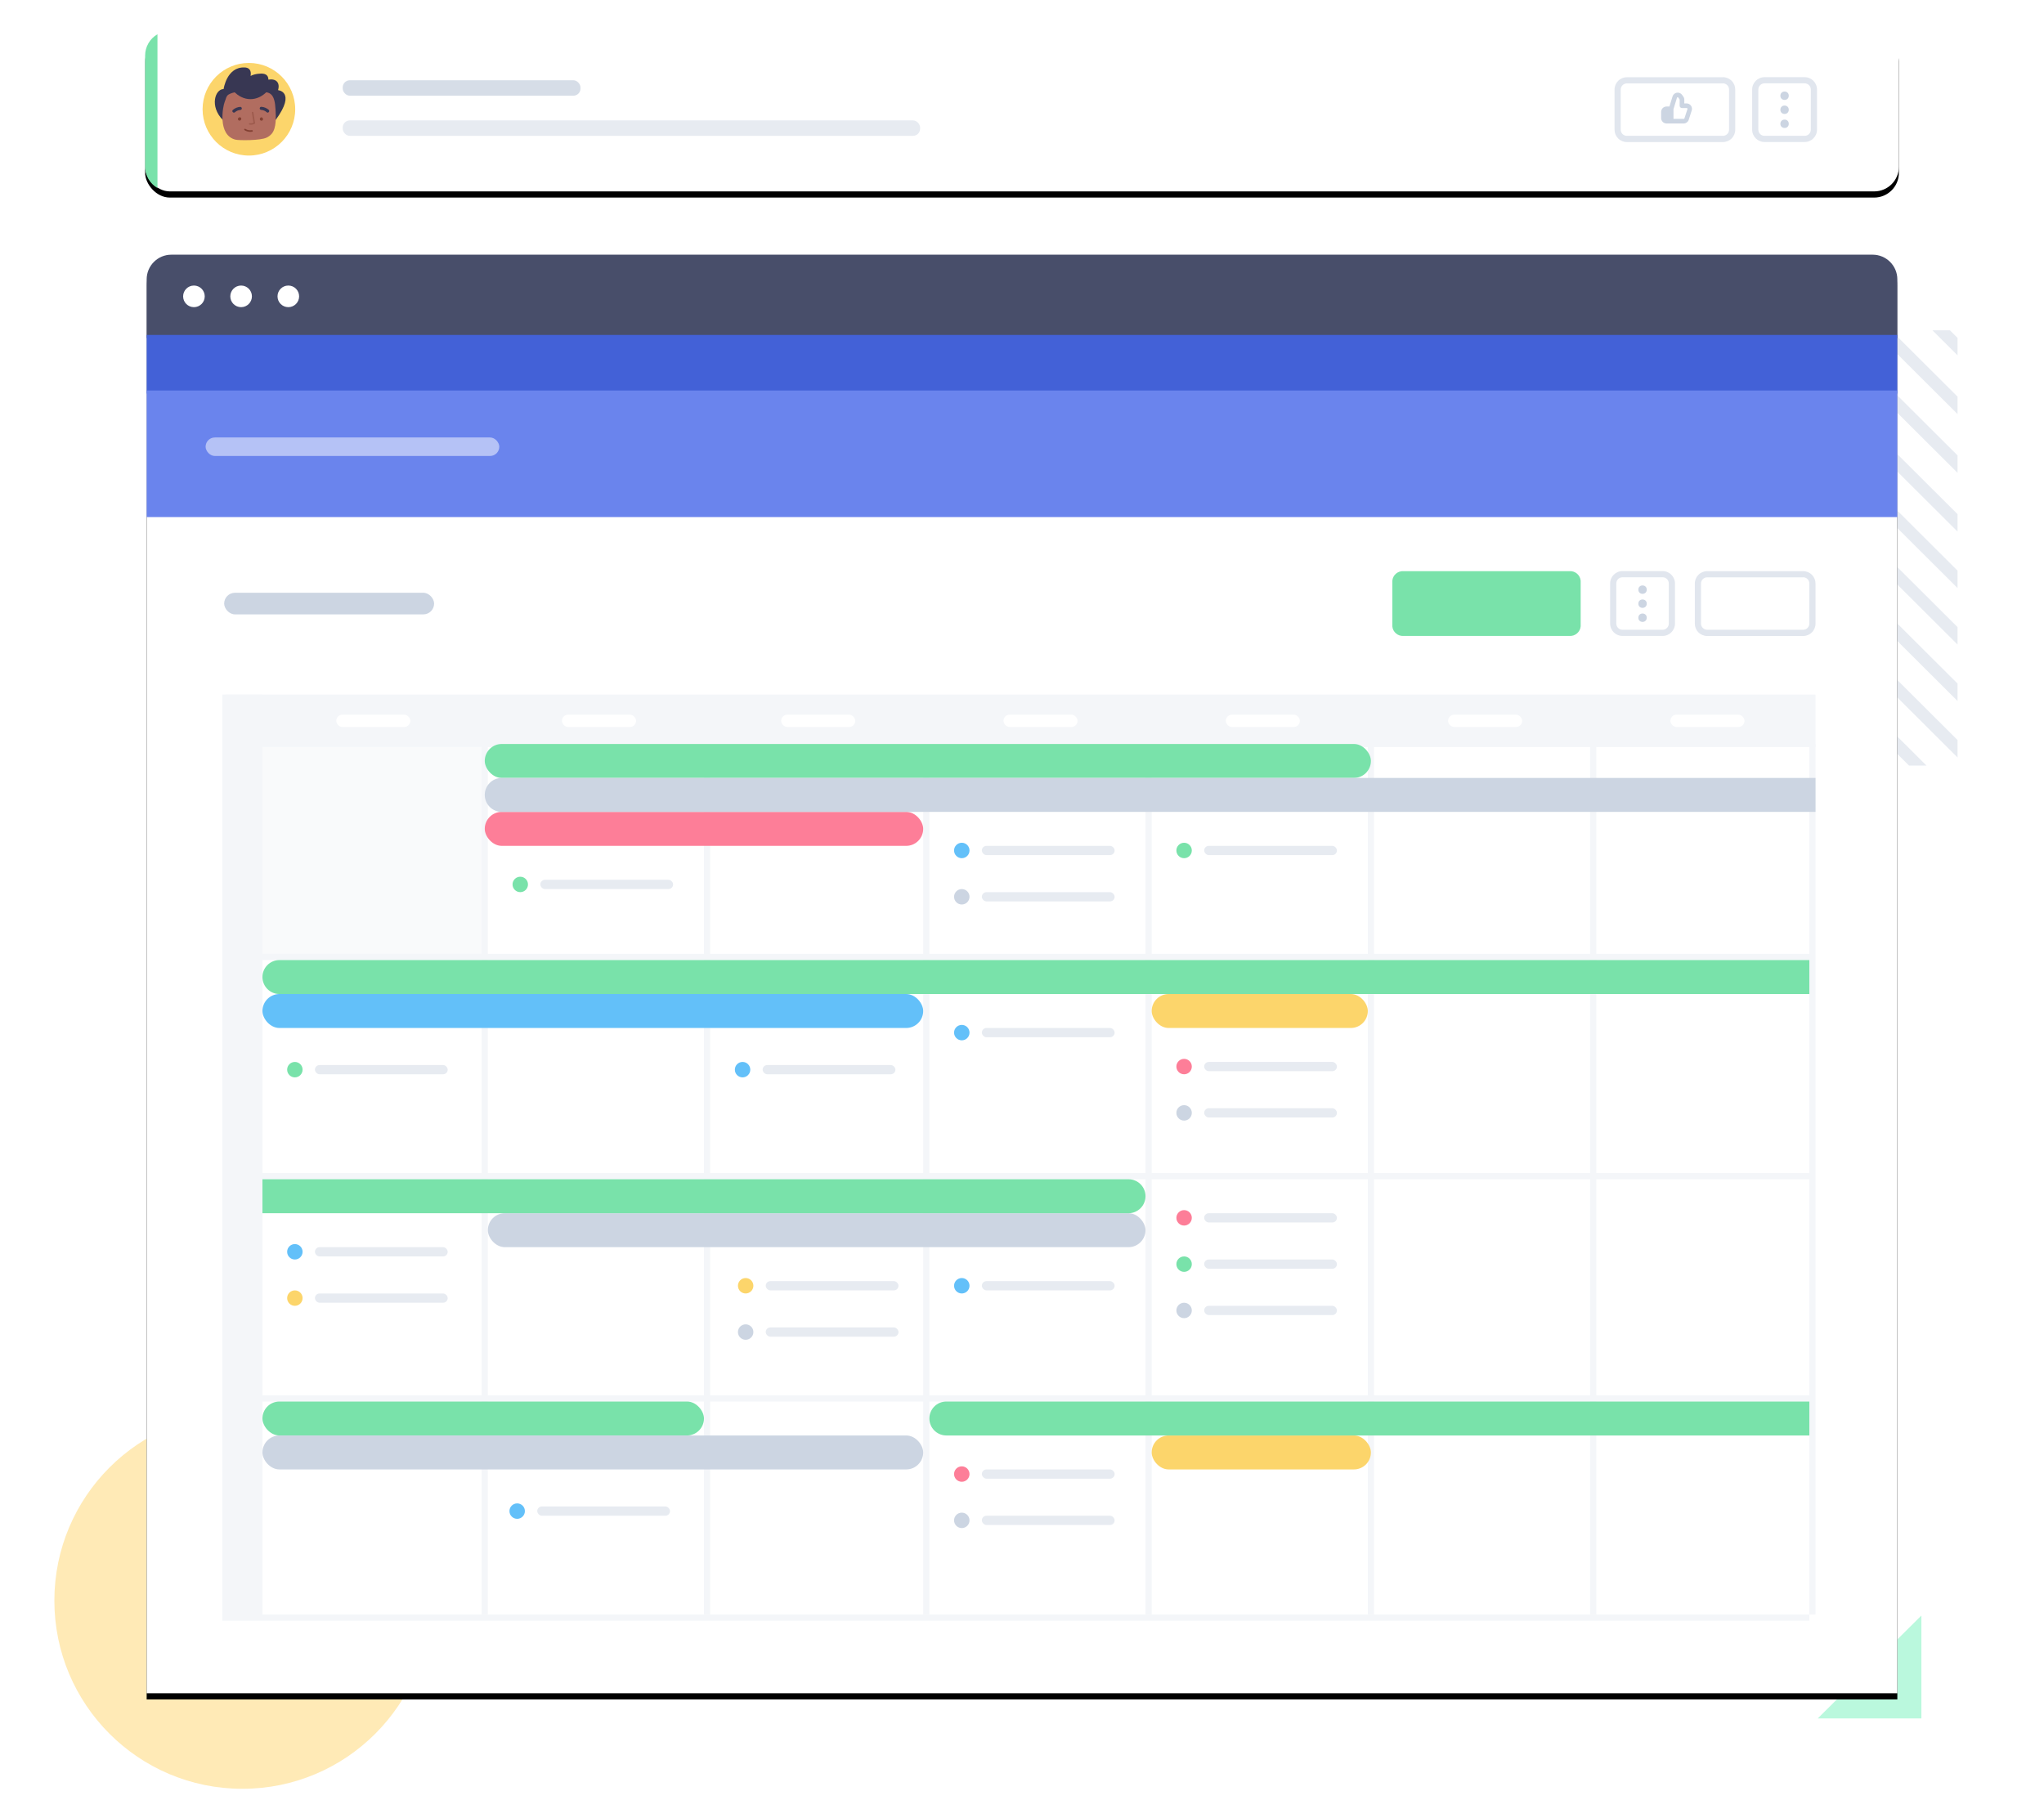 <?xml version="1.0" encoding="UTF-8"?>
<svg width="662px" height="589px" viewBox="0 0 662 589" version="1.1" xmlns="http://www.w3.org/2000/svg" xmlns:xlink="http://www.w3.org/1999/xlink">
    <!-- Generator: Sketch 52.6 (67491) - http://www.bohemiancoding.com/sketch -->
    <title>pfp-collaboration-03-calendar</title>
    <desc>Created with Sketch.</desc>
    <defs>
        <path d="M567.5,466.5 L0.5,466.5 L0.5,8.5 C0.5,4.082 4.082,0.5 8.5,0.5 L559.5,0.5 C563.918,0.5 567.5,4.082 567.5,8.5 L567.5,466.5 Z" id="path-1"></path>
        <filter x="-2.3%" y="-2.4%" width="104.6%" height="105.6%" filterUnits="objectBoundingBox" id="filter-2">
            <feOffset dx="0" dy="2" in="SourceAlpha" result="shadowOffsetOuter1"></feOffset>
            <feGaussianBlur stdDeviation="4" in="shadowOffsetOuter1" result="shadowBlurOuter1"></feGaussianBlur>
            <feColorMatrix values="0 0 0 0 0.114   0 0 0 0 0.11   0 0 0 0 0.224  0 0 0 0.1 0" type="matrix" in="shadowBlurOuter1"></feColorMatrix>
        </filter>
        <rect id="path-3" x="0" y="0" width="568" height="52" rx="8"></rect>
        <filter x="-2.3%" y="-21.2%" width="104.6%" height="150.0%" filterUnits="objectBoundingBox" id="filter-4">
            <feOffset dx="0" dy="2" in="SourceAlpha" result="shadowOffsetOuter1"></feOffset>
            <feGaussianBlur stdDeviation="4" in="shadowOffsetOuter1" result="shadowBlurOuter1"></feGaussianBlur>
            <feColorMatrix values="0 0 0 0 0.114   0 0 0 0 0.11   0 0 0 0 0.224  0 0 0 0.1 0" type="matrix" in="shadowBlurOuter1"></feColorMatrix>
        </filter>
    </defs>
    <g id="Page-1" stroke="none" stroke-width="1" fill="none" fill-rule="evenodd">
        <g id="Product_feature_page_collaboration" transform="translate(-108, -3344)">
            <g id="Section-4" transform="translate(108, 3118)">
                <g id="Organize-anything" transform="translate(0, 226)">
                    <g id="GUI-details" transform="translate(17, 107)">
                        <path d="M345.617,141 L344,139.387 L344,133.738 L351.282,141 L345.617,141 Z M363.617,141 L344,121.439 L344,115.79 L369.282,141 L363.617,141 Z M381.617,141 L344,103.49 L344,97.841 L387.282,141 L381.617,141 Z M399.617,141 L344,85.542 L344,79.893 L405.282,141 L399.617,141 Z M417.818,141 L344,67.393 L344,61.744 L423.483,141 L417.818,141 Z M436.164,141 L344,49.099 L344,43.451 L441.829,141 L436.164,141 Z M454.511,141 L344,30.805 L344,25.157 L460.176,141 L454.511,141 Z M472.857,141 L344,12.512 L344,6.863 L478.522,141 L472.857,141 Z M491.204,141 L349.799,2.84217094e-14 L355.464,2.84217094e-14 L496.868,141 L491.204,141 Z M509.55,141 L368.145,8.52651283e-14 L373.81,2.84217094e-14 L515.215,141 L509.55,141 Z M527.896,141 L386.492,2.84217094e-14 L392.157,2.84217094e-14 L533.561,141 L527.896,141 Z M546.243,141 L404.838,2.84217094e-14 L410.503,2.84217094e-14 L551.908,141 L546.243,141 Z M564.589,141 L423.184,2.84217094e-14 L428.849,2.84217094e-14 L570.254,141 L564.589,141 Z M582.935,141 L441.531,2.84217094e-14 L447.196,2.84217094e-14 L588.6,141 L582.935,141 Z M601.282,141 L459.877,2.84217094e-14 L465.542,2.84217094e-14 L606.947,141 L601.282,141 Z M617,138.379 L478.223,2.84217094e-14 L483.888,2.84217094e-14 L617,132.731 L617,138.379 Z M617,120.086 L496.57,0 L502.235,2.84217094e-14 L617,114.437 L617,120.086 Z M617,101.792 L514.916,4.26325641e-14 L520.581,2.84217094e-14 L617,96.143 L617,101.792 Z M617,83.498 L533.263,0 L538.928,2.84217094e-14 L617,77.849 L617,83.498 Z M617,65.204 L551.609,2.84217094e-14 L557.274,2.84217094e-14 L617,59.555 L617,65.204 Z M617,46.17 L570.697,3.55271368e-14 L576.362,2.84217094e-14 L617,40.521 L617,46.17 Z M617,27.136 L589.786,5.32907052e-14 L595.451,2.84217094e-14 L617,21.488 L617,27.136 Z M617,8.103 L608.874,4.08562073e-14 L614.539,2.84217094e-14 L617,2.454 L617,8.103 Z" id="Combined-Shape" fill="#E7EBF1" fill-rule="nonzero"></path>
                        <ellipse id="Mask" fill="#FFEAB6" cx="61.5" cy="411.5" rx="60.893" ry="60.958"></ellipse>
                        <polygon id="Fill-1-Copy-2" fill="#BAF8DD" points="605.286 416.333 571.714 449.667 605.286 449.667"></polygon>
                    </g>
                    <g id="GUI" transform="translate(47, 10)">
                        <g id="background" transform="translate(0, 72)">
                            <g id="Path">
                                <use fill="black" fill-opacity="1" filter="url(#filter-2)" xlink:href="#path-1"></use>
                                <use fill="#FFFFFF" fill-rule="evenodd" xlink:href="#path-1"></use>
                            </g>
                        </g>
                        <path d="M8.5,72.5 L559.5,72.5 C563.918,72.5 567.5,76.082 567.5,80.5 L567.5,99.5 L0.5,99.5 L0.5,80.5 C0.5,76.082 4.082,72.5 8.5,72.5 Z" id="Path" fill="#484E6A"></path>
                        <circle id="Oval" fill="#FFFFFF" cx="15.81" cy="86" r="3.5"></circle>
                        <circle id="Oval" fill="#FFFFFF" cx="31.09" cy="86" r="3.5"></circle>
                        <circle id="Oval" fill="#FFFFFF" cx="46.38" cy="86" r="3.5"></circle>
                        <rect id="Rectangle" fill="#CCD5E2" x="25.6" y="182.02" width="68" height="7" rx="3.5"></rect>
                        <path d="M537,177 C537.543,177 538.062,177.22 538.44,177.61 C538.817,178.001 539.019,178.528 539,179.07 L539,191.92 C539.022,192.464 538.821,192.994 538.443,193.386 C538.066,193.779 537.545,194 537,194 L505.91,194 C505.365,194 504.844,193.779 504.467,193.386 C504.089,192.994 503.888,192.464 503.91,191.92 L503.91,179.09 C503.891,178.548 504.093,178.021 504.47,177.63 C504.848,177.24 505.367,177.02 505.91,177.02 L537,177.02 L537,177 Z M537,175.02 L505.91,175.02 C504.837,175.02 503.809,175.451 503.057,176.216 C502.304,176.982 501.891,178.017 501.91,179.09 L501.91,191.94 C501.889,193.015 502.3,194.053 503.053,194.82 C503.805,195.588 504.835,196.02 505.91,196.02 L537,196.02 C538.075,196.02 539.105,195.588 539.857,194.82 C540.61,194.053 541.021,193.015 541,191.94 L541,179.09 C541.019,178.017 540.606,176.982 539.853,176.216 C539.101,175.451 538.073,175.02 537,175.02 Z" id="Shape" fill="#E1E6EE" fill-rule="nonzero"></path>
                        <path d="M491.48,177 C492.585,177 493.48,177.895 493.48,179 L493.48,192 C493.48,193.105 492.585,194 491.48,194 L478.48,194 C477.375,194 476.48,193.105 476.48,192 L476.48,179 C476.48,177.895 477.375,177 478.48,177 L491.48,177 Z M491.48,175 L478.48,175 C476.271,175 474.48,176.791 474.48,179 L474.48,192 C474.48,194.209 476.271,196 478.48,196 L491.48,196 C493.689,196 495.48,194.209 495.48,192 L495.48,179 C495.48,176.791 493.689,175 491.48,175 Z" id="Shape" fill="#E1E6EE" fill-rule="nonzero"></path>
                        <path d="M407.59,196 L461.29,196 C463.151,196.133 464.776,194.749 464.94,192.89 L464.94,178.13 C464.781,176.268 463.153,174.882 461.29,175.02 L407.59,175.02 C405.727,174.882 404.099,176.268 403.94,178.13 L403.94,192.91 C404.115,194.761 405.736,196.133 407.59,196 Z" id="Path" fill="#79E2AA"></path>
                        <circle id="Oval" fill="#CCD5E2" cx="484.98" cy="185.55" r="1.36"></circle>
                        <circle id="Oval" fill="#CCD5E2" cx="484.98" cy="181.01" r="1.36"></circle>
                        <circle id="Oval" fill="#CCD5E2" cx="484.98" cy="190.1" r="1.36"></circle>
                        <g id="calendar" transform="translate(25, 215)">
                            <rect id="Rectangle" fill="#F4F6F9" opacity="0.5" x="13" y="17" width="71.8" height="68"></rect>
                            <path d="M85,16 L85,298" id="Path" stroke="#F4F6F9" stroke-width="2"></path>
                            <path d="M157,16 L157,298" id="Path" stroke="#F4F6F9" stroke-width="2"></path>
                            <path d="M228,16 L228,298" id="Path" stroke="#F4F6F9" stroke-width="2"></path>
                            <path d="M300,16 L300,298" id="Path" stroke="#F4F6F9" stroke-width="2"></path>
                            <path d="M372,16 L372,298" id="Path" stroke="#F4F6F9" stroke-width="2"></path>
                            <path d="M444,16 L444,298" id="Path" stroke="#F4F6F9" stroke-width="2"></path>
                            <path d="M515,16 L515,298" id="Path" stroke="#F4F6F9" stroke-width="2"></path>
                            <rect id="Rectangle" fill="#F4F6F9" x="13" y="84" width="501" height="2"></rect>
                            <rect id="Rectangle" fill="#F4F6F9" x="13" y="155" width="501" height="2"></rect>
                            <rect id="Rectangle" fill="#F4F6F9" x="13" y="227" width="501" height="2"></rect>
                            <rect id="Rectangle" fill="#F4F6F9" x="13" y="298" width="501" height="2"></rect>
                            <rect id="Rectangle" fill="#E7EBF1" x="103" y="60" width="43" height="3" rx="1.5"></rect>
                            <circle id="Oval" fill="#79E2AA" cx="96.5" cy="61.5" r="2.5"></circle>
                            <rect id="Rectangle" fill="#E7EBF1" x="175" y="120" width="43" height="3" rx="1.5"></rect>
                            <circle id="Oval" fill="#63C0F9" cx="168.5" cy="121.5" r="2.5"></circle>
                            <rect id="Rectangle" fill="#E7EBF1" x="246" y="190" width="43" height="3" rx="1.5"></rect>
                            <circle id="Oval" fill="#63C0F9" cx="239.5" cy="191.5" r="2.5"></circle>
                            <rect id="Rectangle" fill="#E7EBF1" x="246" y="108" width="43" height="3" rx="1.5"></rect>
                            <circle id="Oval" fill="#63C0F9" cx="239.5" cy="109.5" r="2.5"></circle>
                            <rect id="Rectangle" fill="#E7EBF1" x="102" y="263" width="43" height="3" rx="1.5"></rect>
                            <circle id="Oval" fill="#63C0F9" cx="95.5" cy="264.5" r="2.5"></circle>
                            <rect id="Rectangle" fill="#E7EBF1" x="318" y="49" width="43" height="3" rx="1.5"></rect>
                            <circle id="Oval" fill="#79E2AA" cx="311.5" cy="50.5" r="2.5"></circle>
                            <rect id="Rectangle" fill="#E7EBF1" x="30" y="120" width="43" height="3" rx="1.5"></rect>
                            <circle id="Oval" fill="#79E2AA" cx="23.5" cy="121.5" r="2.5"></circle>
                            <rect id="Rectangle" fill="#E7EBF1" x="246" y="49" width="43" height="3" rx="1.5"></rect>
                            <circle id="Oval" fill="#63C0F9" cx="239.5" cy="50.5" r="2.5"></circle>
                            <rect id="Rectangle" fill="#E7EBF1" x="246" y="64" width="43" height="3" rx="1.5"></rect>
                            <circle id="Oval" fill="#CCD5E2" cx="239.5" cy="65.5" r="2.5"></circle>
                            <rect id="Rectangle" fill="#E7EBF1" x="176" y="190" width="43" height="3" rx="1.5"></rect>
                            <circle id="Oval" fill="#FCD56B" cx="169.5" cy="191.5" r="2.5"></circle>
                            <rect id="Rectangle" fill="#E7EBF1" x="176" y="205" width="43" height="3" rx="1.5"></rect>
                            <circle id="Oval" fill="#CCD5E2" cx="169.5" cy="206.5" r="2.5"></circle>
                            <rect id="Rectangle" fill="#E7EBF1" x="30" y="179" width="43" height="3" rx="1.5"></rect>
                            <circle id="Oval" fill="#63C0F9" cx="23.5" cy="180.5" r="2.5"></circle>
                            <rect id="Rectangle" fill="#E7EBF1" x="30" y="194" width="43" height="3" rx="1.5"></rect>
                            <circle id="Oval" fill="#FCD56B" cx="23.5" cy="195.5" r="2.5"></circle>
                            <rect id="Rectangle" fill="#E7EBF1" x="318" y="119" width="43" height="3" rx="1.5"></rect>
                            <circle id="Oval" fill="#FD7E98" cx="311.5" cy="120.5" r="2.5"></circle>
                            <rect id="Rectangle" fill="#E7EBF1" x="318" y="134" width="43" height="3" rx="1.5"></rect>
                            <circle id="Oval" fill="#CCD5E2" cx="311.5" cy="135.5" r="2.5"></circle>
                            <rect id="Rectangle" fill="#E7EBF1" x="318" y="168" width="43" height="3" rx="1.5"></rect>
                            <circle id="Oval" fill="#FD7E98" cx="311.5" cy="169.5" r="2.5"></circle>
                            <rect id="Rectangle" fill="#E7EBF1" x="318" y="183" width="43" height="3" rx="1.5"></rect>
                            <circle id="Oval" fill="#79E2AA" cx="311.5" cy="184.5" r="2.5"></circle>
                            <rect id="Rectangle" fill="#E7EBF1" x="318" y="198" width="43" height="3" rx="1.5"></rect>
                            <circle id="Oval" fill="#CCD5E2" cx="311.5" cy="199.5" r="2.5"></circle>
                            <rect id="Rectangle" fill="#E7EBF1" x="246" y="251" width="43" height="3" rx="1.5"></rect>
                            <circle id="Oval" fill="#FD7E98" cx="239.5" cy="252.5" r="2.5"></circle>
                            <rect id="Rectangle" fill="#E7EBF1" x="246" y="266" width="43" height="3" rx="1.5"></rect>
                            <circle id="Oval" fill="#CCD5E2" cx="239.5" cy="267.5" r="2.5"></circle>
                            <rect id="Rectangle" fill="#F4F6F9" x="0" y="0" width="13" height="300"></rect>
                            <rect id="Rectangle" fill="#F4F6F9" x="1" y="0" width="515" height="17"></rect>
                            <rect id="Rectangle" fill="#FFFFFF" x="36.9" y="6.5" width="24" height="4" rx="2"></rect>
                            <rect id="Rectangle" fill="#FFFFFF" x="110" y="6.5" width="24" height="4" rx="2"></rect>
                            <rect id="Rectangle" fill="#FFFFFF" x="181" y="6.5" width="24" height="4" rx="2"></rect>
                            <rect id="Rectangle" fill="#FFFFFF" x="253" y="6.5" width="24" height="4" rx="2"></rect>
                            <rect id="Rectangle" fill="#FFFFFF" x="325" y="6.5" width="24" height="4" rx="2"></rect>
                            <rect id="Rectangle" fill="#FFFFFF" x="397" y="6.5" width="24" height="4" rx="2"></rect>
                            <rect id="Rectangle" fill="#FFFFFF" x="469" y="6.5" width="24" height="4" rx="2"></rect>
                            <rect id="Rectangle" fill="#79E2AA" x="85" y="16" width="287" height="11" rx="5.5"></rect>
                            <rect id="Rectangle" fill="#FD7E98" x="85" y="38" width="142" height="11" rx="5.5"></rect>
                            <rect id="Rectangle" fill="#63C0F9" x="13" y="97" width="214" height="11" rx="5.5"></rect>
                            <rect id="Rectangle" fill="#CCD5E2" x="86" y="168" width="213" height="11" rx="5.5"></rect>
                            <rect id="Rectangle" fill="#FCD56B" x="301" y="97" width="70" height="11" rx="5.5"></rect>
                            <rect id="Rectangle" fill="#79E2AA" x="13" y="229" width="143" height="11" rx="5.5"></rect>
                            <rect id="Rectangle" fill="#CCD5E2" x="13" y="240" width="214" height="11" rx="5.5"></rect>
                            <rect id="Rectangle" fill="#FCD56B" x="301" y="240" width="71" height="11" rx="5.5"></rect>
                            <path d="M90.5,27 L516,27 L516,38 L90.5,38 C87.462,38 85,35.538 85,32.5 C85,29.462 87.462,27 90.5,27 Z" id="Path" fill="#CCD5E2"></path>
                            <path d="M18.5,86 L514,86 L514,97 L18.5,97 C15.462,97 13,94.538 13,91.5 C13,88.462 15.462,86 18.5,86 Z" id="Path" fill="#79E2AA"></path>
                            <path d="M234.5,229 L514,229 L514,240 L234.5,240 C231.462,240 229,237.538 229,234.5 C229,231.462 231.462,229 234.5,229 Z" id="Path" fill="#79E2AA"></path>
                            <path d="M18.5,157 L299,157 L299,168 L18.5,168 C15.462,168 13,165.538 13,162.5 C13,159.462 15.462,157 18.5,157 Z" id="Path" fill="#79E2AA" transform="translate(156, 162.5) rotate(180) translate(-156, -162.5) "></path>
                        </g>
                        <g id="Projects_status_update">
                            <g id="Rectangle">
                                <use fill="black" fill-opacity="1" filter="url(#filter-4)" xlink:href="#path-3"></use>
                                <use fill="#FFFFFF" fill-rule="evenodd" xlink:href="#path-3"></use>
                            </g>
                            <rect id="Rectangle" fill="#D6DDE7" x="64" y="16" width="77" height="5" rx="2.3"></rect>
                            <rect id="Rectangle" fill="#E7EBF1" x="64" y="29" width="187" height="5" rx="2.3"></rect>
                            <path d="M4,1.09 C1.53,2.516 0.006,5.148 0,8 L0,44 C0.006,46.852 1.53,49.484 4,50.91 L4,1.09 Z" id="Path" fill="#79E2AA"></path>
                            <path d="M511,17 C511.543,17 512.062,17.22 512.44,17.61 C512.817,18.001 513.019,18.528 513,19.07 L513,31.94 C513.016,32.481 512.813,33.005 512.436,33.393 C512.059,33.781 511.541,34 511,34 L479.91,34 C479.365,34 478.844,33.779 478.467,33.386 C478.089,32.994 477.888,32.464 477.91,31.92 L477.91,19.09 C477.891,18.548 478.093,18.021 478.47,17.63 C478.848,17.24 479.367,17.02 479.91,17.02 L511,17.02 L511,17 Z M511,15.02 L479.91,15.02 C478.837,15.02 477.809,15.451 477.057,16.216 C476.304,16.982 475.891,18.017 475.91,19.09 L475.91,31.94 C475.889,33.015 476.3,34.053 477.053,34.82 C477.805,35.588 478.835,36.02 479.91,36.02 L511,36.02 C512.075,36.02 513.105,35.588 513.857,34.82 C514.61,34.053 515.021,33.015 515,31.94 L515,19.09 C515.024,18.014 514.614,16.973 513.861,16.203 C513.108,15.433 512.077,15 511,15 L511,15.02 Z" id="Shape" fill="#E1E6EE" fill-rule="nonzero"></path>
                            <path d="M537.48,17 C538.585,17 539.48,17.895 539.48,19 L539.48,32 C539.48,33.105 538.585,34 537.48,34 L524.48,34 C523.375,34 522.48,33.105 522.48,32 L522.48,19 C522.48,17.895 523.375,17 524.48,17 L537.48,17 Z M537.48,15 L524.48,15 C522.271,15 520.48,16.791 520.48,19 L520.48,32 C520.48,34.209 522.271,36 524.48,36 L537.48,36 C539.689,36 541.48,34.209 541.48,32 L541.48,19 C541.48,16.791 539.689,15 537.48,15 Z" id="Shape" fill="#E1E6EE" fill-rule="nonzero"></path>
                            <circle id="Oval" fill="#CCD5E2" cx="530.98" cy="25.55" r="1.36"></circle>
                            <circle id="Oval" fill="#CCD5E2" cx="530.98" cy="21.01" r="1.36"></circle>
                            <circle id="Oval" fill="#CCD5E2" cx="530.98" cy="30.1" r="1.36"></circle>
                            <path d="M498.5,23.5 L499.24,23.5 C499.796,23.5 500.319,23.765 500.649,24.213 C500.978,24.661 501.075,25.239 500.91,25.77 L499.91,28.88 C499.658,29.542 499.029,29.985 498.32,30 L492.75,30 C491.784,30 491,29.216 491,28.25 L491,26.25 C491,25.284 491.784,24.5 492.75,24.5 L493.69,24.5 L494.69,21.25 C494.883,20.608 495.426,20.132 496.088,20.025 C496.751,19.919 497.415,20.2 497.8,20.75 L498.19,21.31 C498.397,21.603 498.508,21.952 498.51,22.31 L498.5,23.5 Z M497,24.25 L497,22.32 C497,22.266 496.982,22.213 496.95,22.17 L496.56,21.61 C496.505,21.534 496.411,21.495 496.319,21.51 C496.226,21.525 496.149,21.591 496.12,21.68 L495,25.36 L495,28.5 L498.32,28.5 C498.404,28.503 498.484,28.461 498.53,28.39 L499.53,25.32 C499.552,25.244 499.537,25.163 499.49,25.1 C499.443,25.037 499.369,25 499.29,25 L497.8,25 C497.593,25.011 497.391,24.937 497.24,24.796 C497.089,24.654 497.002,24.457 497,24.25 Z" id="Shape" fill="#CCD5E2" fill-rule="nonzero"></path>
                            <circle id="Oval" fill="#FCD56B" cx="33.61" cy="25.39" r="15"></circle>
                            <g id="character" transform="translate(22, 11)">
                                <path d="M20.32,17.8 C27.13,8.5 20.79,8.19 21.05,8.2 C21.79,5.7 20.37,4.4 17.93,4.79 C17.93,3.33 16.93,2.65 14.93,2.88 C13.968,2.929 13.026,3.17 12.16,3.59 C12.49,1.74 11.63,0.85 10.16,0.85 C4.42,0.64 3.42,7.85 3.42,7.85 C0.68,7.85 -1.19,13.42 3.15,17.85 L20.32,17.8 Z" id="Path" fill="#383753"></path>
                                <path d="M15.64,8.78 C12.64,8.78 7.88,8.04 5.06,9.6 C4.24,10.06 4.15,11.15 3.77,12.02 C3.19,13.36 1.36,22.78 7.27,24.24 C8.36,24.5 15.27,24.58 17.36,23.57 C17.989,23.279 18.548,22.856 19,22.33 C20.57,20.48 20.36,16.88 20.24,14.47 C19.97,9.33 18.52,8.78 15.64,8.78 Z" id="Path" fill="#B16D60"></path>
                                <path d="M6.55,8.43 C9.72,11.92 14.32,12.11 17.69,8.43 L6.55,8.43 Z" id="Path" fill="#383753"></path>
                                <path d="M8.58,17 C8.417,17.011 8.266,17.092 8.166,17.222 C8.067,17.353 8.028,17.519 8.06,17.68 C8.138,17.962 8.426,18.13 8.71,18.06 C8.9,18.006 9.053,17.862 9.118,17.675 C9.184,17.489 9.155,17.281 9.04,17.12 C8.916,17.007 8.744,16.962 8.58,17 Z" id="Path" fill="#813F31"></path>
                                <path d="M15.56,17 C15.393,17.056 15.259,17.183 15.193,17.346 C15.128,17.51 15.137,17.694 15.22,17.85 C15.303,17.974 15.432,18.059 15.579,18.087 C15.725,18.115 15.877,18.084 16,18 C16.178,17.832 16.231,17.569 16.132,17.345 C16.034,17.121 15.805,16.982 15.56,17 Z" id="Path" fill="#813F31"></path>
                                <path d="M12.21,19.39 L11.84,19.39 C11.774,19.385 11.714,19.353 11.672,19.302 C11.63,19.251 11.612,19.185 11.62,19.12 C11.641,18.984 11.763,18.888 11.9,18.9 C12.303,18.961 12.715,18.909 13.09,18.75 L12.58,15.51 C12.565,15.445 12.579,15.376 12.617,15.321 C12.655,15.266 12.714,15.23 12.78,15.22 C12.917,15.202 13.045,15.294 13.07,15.43 L13.61,18.84 C13.622,18.934 13.579,19.027 13.5,19.08 C13.111,19.31 12.661,19.418 12.21,19.39 Z" id="Path" fill="#813F31" opacity="0.4"></path>
                                <path d="M12.05,21.71 C11.39,21.711 10.743,21.52 10.19,21.16 C10.078,21.08 10.047,20.927 10.12,20.81 C10.196,20.699 10.346,20.668 10.46,20.74 C11.087,21.155 11.852,21.305 12.59,21.16 C12.724,21.141 12.85,21.228 12.88,21.36 C12.905,21.492 12.821,21.62 12.69,21.65 C12.479,21.69 12.265,21.71 12.05,21.71 Z" id="Path" fill="#813F31"></path>
                                <path d="M6.77,15.49 C6.628,15.488 6.494,15.427 6.4,15.32 C6.303,15.229 6.248,15.103 6.248,14.97 C6.248,14.837 6.303,14.711 6.4,14.62 C7.064,14.031 7.904,13.679 8.79,13.62 C8.969,13.607 9.14,13.691 9.241,13.84 C9.341,13.988 9.354,14.179 9.276,14.34 C9.197,14.501 9.039,14.607 8.86,14.62 C8.191,14.66 7.555,14.928 7.06,15.38 C6.976,15.444 6.875,15.482 6.77,15.49 Z" id="Path" fill="#383753"></path>
                                <path d="M17.72,15.49 C17.598,15.488 17.481,15.441 17.39,15.36 C16.889,14.911 16.251,14.643 15.58,14.6 C15.304,14.581 15.096,14.341 15.115,14.065 C15.134,13.789 15.374,13.581 15.65,13.6 C16.539,13.657 17.384,14.009 18.05,14.6 C18.144,14.692 18.197,14.818 18.197,14.95 C18.197,15.082 18.144,15.208 18.05,15.3 C17.971,15.406 17.851,15.475 17.72,15.49 Z" id="Path" fill="#383753"></path>
                            </g>
                        </g>
                        <g id="header" transform="translate(0, 98)">
                            <rect id="Rectangle" fill="#4361D7" x="0.5" y="0.5" width="567" height="19"></rect>
                            <rect id="Rectangle" fill="#6A84ED" x="0.5" y="18.5" width="567" height="41"></rect>
                            <rect id="Rectangle" fill="#FFFFFF" opacity="0.5" x="19.59" y="33.71" width="95.12" height="6" rx="3"></rect>
                        </g>
                    </g>
                </g>
            </g>
        </g>
    </g>
</svg>